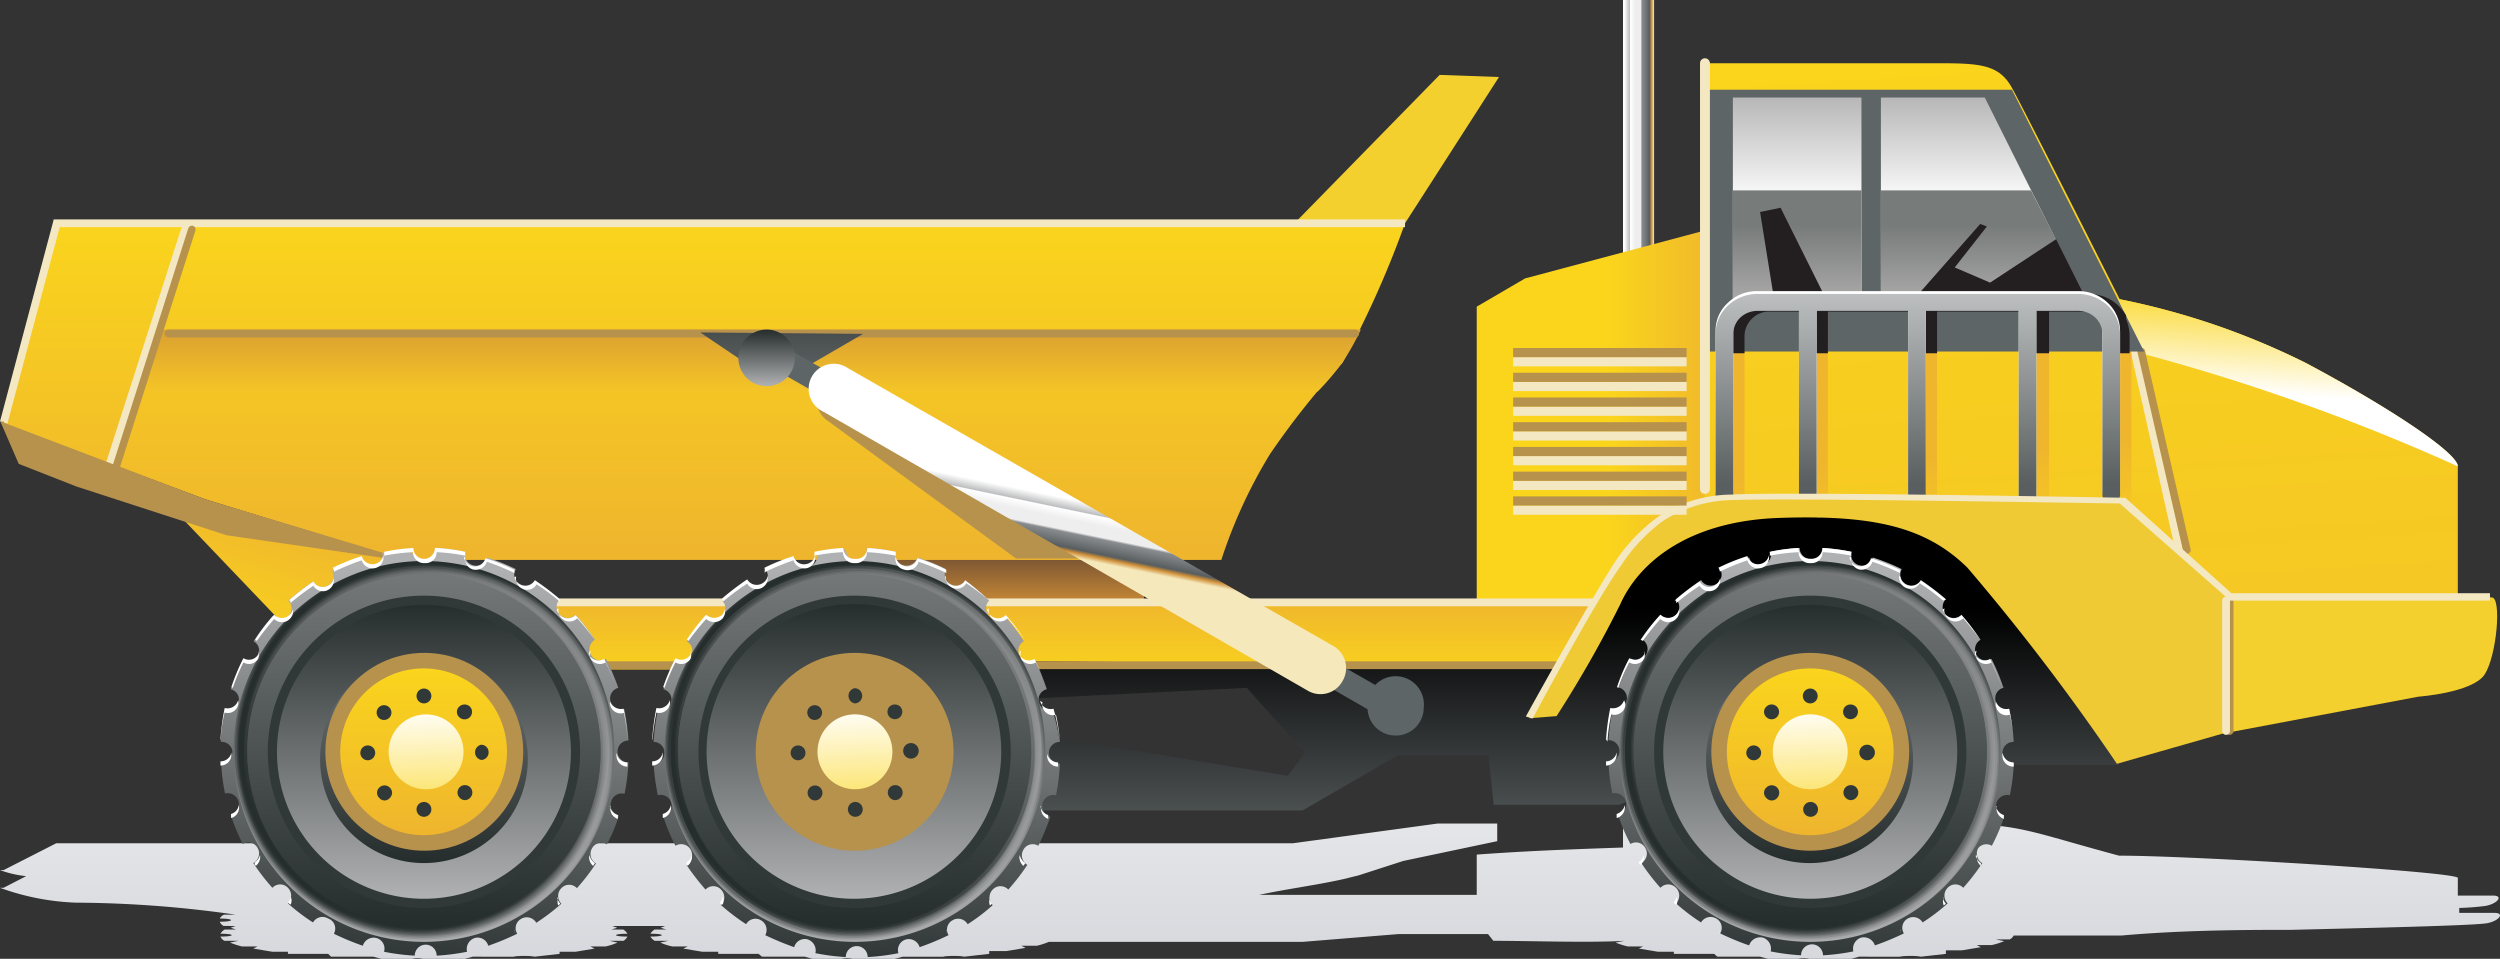 <svg id="Layer_2" data-name="Layer 2" xmlns="http://www.w3.org/2000/svg" xmlns:xlink="http://www.w3.org/1999/xlink" viewBox="0 0 70.764 27.14">
  <rect x="0" y="0" width="70.764" height="27.14" fill="#333333" stroke="none"/>
  <defs>
    <linearGradient id="linear-gradient" x1="0.5" y1="1.21" x2="0.5" y2="-1.652" gradientUnits="objectBoundingBox">
      <stop offset="0" stop-color="#d3d5da"/>
      <stop offset="1" stop-color="#fff"/>
    </linearGradient>
    <linearGradient id="linear-gradient-2" x1="0.501" y1="0.897" x2="0.501" y2="0.097" gradientUnits="objectBoundingBox">
      <stop offset="0" stop-color="#cf8e37"/>
      <stop offset="1" stop-color="#7c5632"/>
    </linearGradient>
    <linearGradient id="linear-gradient-3" x1="0.045" y1="0.5" x2="1" y2="0.5" gradientUnits="objectBoundingBox">
      <stop offset="0" stop-color="#fff"/>
      <stop offset="0.18" stop-color="#bdbebf"/>
      <stop offset="0.2" stop-color="#fff"/>
      <stop offset="0.36" stop-color="#efeeef"/>
      <stop offset="0.55" stop-color="#efeeef"/>
      <stop offset="0.59" stop-color="#898c8f"/>
      <stop offset="0.85" stop-color="#585e5f"/>
      <stop offset="0.91" stop-color="#cf8e37"/>
      <stop offset="1" stop-color="#f5e9bc"/>
    </linearGradient>
    <linearGradient id="linear-gradient-4" x1="0.526" y1="0.5" x2="0.976" y2="0.5" gradientUnits="objectBoundingBox">
      <stop offset="0" stop-color="#fad51c"/>
      <stop offset="1" stop-color="#efb62d"/>
    </linearGradient>
    <linearGradient id="linear-gradient-5" x1="0.5" y1="1.189" x2="0.5" y2="-0.037" xlink:href="#linear-gradient-4"/>
    <linearGradient id="linear-gradient-6" x1="0.499" y1="1.131" x2="0.499" y2="0.337" gradientUnits="objectBoundingBox">
      <stop offset="0" stop-color="#595f60"/>
      <stop offset="1"/>
    </linearGradient>
    <linearGradient id="linear-gradient-7" x1="0.205" y1="0.939" x2="0.627" y2="0.189" xlink:href="#linear-gradient-4"/>
    <linearGradient id="linear-gradient-8" x1="0.5" y1="-0.025" x2="0.5" y2="0.965" xlink:href="#linear-gradient-4"/>
    <linearGradient id="linear-gradient-9" x1="0.439" y1="-0.027" x2="0.624" y2="2.243" xlink:href="#linear-gradient-4"/>
    <linearGradient id="linear-gradient-10" x1="0.614" y1="1.277" x2="0.529" y2="0.741" xlink:href="#linear-gradient-4"/>
    <linearGradient id="linear-gradient-11" x1="0.559" y1="0.06" x2="0.485" y2="0.612" gradientUnits="objectBoundingBox">
      <stop offset="0" stop-color="#fad51c"/>
      <stop offset="1" stop-color="#fff"/>
    </linearGradient>
    <linearGradient id="linear-gradient-12" x1="0.5" y1="-0.09" x2="0.5" y2="0.505" gradientUnits="objectBoundingBox">
      <stop offset="0" stop-color="#aaa"/>
      <stop offset="1" stop-color="#fff"/>
    </linearGradient>
    <linearGradient id="linear-gradient-13" x1="0.5" y1="1.247" x2="0.5" y2="0.295" gradientUnits="objectBoundingBox">
      <stop offset="0" stop-color="#c2c0bf"/>
      <stop offset="1" stop-color="#777b7a"/>
    </linearGradient>
    <linearGradient id="linear-gradient-14" x1="0.5" y1="0.895" x2="0.5" y2="-0.597" gradientUnits="objectBoundingBox">
      <stop offset="0" stop-color="#595f60"/>
      <stop offset="1" stop-color="#fff"/>
    </linearGradient>
    <linearGradient id="linear-gradient-15" x1="0.499" y1="-0.491" x2="0.499" y2="0.954" gradientUnits="objectBoundingBox">
      <stop offset="0" stop-color="#cf8e37"/>
      <stop offset="1" stop-color="#f3c327"/>
    </linearGradient>
    <linearGradient id="linear-gradient-16" x1="0.478" y1="1.085" x2="0.514" y2="0.046" gradientUnits="objectBoundingBox">
      <stop offset="0" stop-color="#262d2d"/>
      <stop offset="1" stop-color="#b0b1b3"/>
    </linearGradient>
    <linearGradient id="linear-gradient-17" x1="0.5" y1="0.032" x2="0.5" y2="1.019" xlink:href="#linear-gradient-16"/>
    <linearGradient id="linear-gradient-18" x1="0.373" y1="0.067" x2="0.639" y2="0.976" gradientUnits="objectBoundingBox">
      <stop offset="0" stop-color="#262d2d"/>
      <stop offset="1" stop-color="#aaabac"/>
    </linearGradient>
    <linearGradient id="linear-gradient-19" x1="0.25" y1="0.112" x2="0.772" y2="0.923" gradientUnits="objectBoundingBox">
      <stop offset="0" stop-color="#262d2d"/>
      <stop offset="1" stop-color="#a3a4a5"/>
    </linearGradient>
    <linearGradient id="linear-gradient-20" x1="0.139" y1="0.19" x2="0.883" y2="0.835" gradientUnits="objectBoundingBox">
      <stop offset="0" stop-color="#262d2d"/>
      <stop offset="1" stop-color="#9d9e9f"/>
    </linearGradient>
    <linearGradient id="linear-gradient-21" x1="0.094" y1="0.316" x2="0.935" y2="0.699" gradientUnits="objectBoundingBox">
      <stop offset="0" stop-color="#262d2d"/>
      <stop offset="1" stop-color="#97999a"/>
    </linearGradient>
    <linearGradient id="linear-gradient-22" x1="0.032" y1="0.433" x2="0.999" y2="0.572" gradientUnits="objectBoundingBox">
      <stop offset="0" stop-color="#262d2d"/>
      <stop offset="1" stop-color="#929394"/>
    </linearGradient>
    <linearGradient id="linear-gradient-23" x1="0.03" y1="0.568" x2="0.997" y2="0.428" gradientUnits="objectBoundingBox">
      <stop offset="0" stop-color="#262d2d"/>
      <stop offset="1" stop-color="#8c8e8f"/>
    </linearGradient>
    <linearGradient id="linear-gradient-24" x1="0.089" y1="0.688" x2="0.931" y2="0.304" gradientUnits="objectBoundingBox">
      <stop offset="0" stop-color="#262d2d"/>
      <stop offset="1" stop-color="#87898a"/>
    </linearGradient>
    <linearGradient id="linear-gradient-25" x1="0.135" y1="0.816" x2="0.88" y2="0.171" gradientUnits="objectBoundingBox">
      <stop offset="0" stop-color="#262d2d"/>
      <stop offset="1" stop-color="#828485"/>
    </linearGradient>
    <linearGradient id="linear-gradient-26" x1="0.246" y1="0.898" x2="0.772" y2="0.079" gradientUnits="objectBoundingBox">
      <stop offset="0" stop-color="#262d2d"/>
      <stop offset="1" stop-color="#7d8080"/>
    </linearGradient>
    <linearGradient id="linear-gradient-27" x1="0.368" y1="0.949" x2="0.635" y2="0.038" gradientUnits="objectBoundingBox">
      <stop offset="0" stop-color="#262d2d"/>
      <stop offset="1" stop-color="#787b7c"/>
    </linearGradient>
    <linearGradient id="linear-gradient-28" x1="0.5" y1="0.99" x2="0.5" y2="0.008" gradientUnits="objectBoundingBox">
      <stop offset="0" stop-color="#262d2d"/>
      <stop offset="1" stop-color="#737778"/>
    </linearGradient>
    <linearGradient id="linear-gradient-29" x1="0.5" y1="-0.002" x2="0.5" y2="1" xlink:href="#linear-gradient-16"/>
    <linearGradient id="linear-gradient-30" x1="0.5" y1="0.99" x2="0.5" y2="0.003" xlink:href="#linear-gradient-28"/>
    <linearGradient id="linear-gradient-31" x1="0.5" y1="-0.025" x2="0.5" y2="0.968" xlink:href="#linear-gradient-4"/>
    <linearGradient id="linear-gradient-32" x1="0.547" y1="1.778" x2="0.481" y2="-0.113" xlink:href="#linear-gradient-11"/>
    <linearGradient id="linear-gradient-33" x1="0.475" y1="1.08" x2="0.51" y2="0.046" xlink:href="#linear-gradient-16"/>
    <linearGradient id="linear-gradient-34" x1="0.499" y1="0.032" x2="0.499" y2="1.019" xlink:href="#linear-gradient-16"/>
    <linearGradient id="linear-gradient-35" x1="0.373" y1="0.067" x2="0.64" y2="0.976" xlink:href="#linear-gradient-18"/>
    <linearGradient id="linear-gradient-37" x1="0.142" y1="0.191" x2="0.887" y2="0.835" xlink:href="#linear-gradient-20"/>
    <linearGradient id="linear-gradient-38" x1="0.091" y1="0.316" x2="0.93" y2="0.699" xlink:href="#linear-gradient-21"/>
    <linearGradient id="linear-gradient-40" x1="0.033" y1="0.568" x2="1" y2="0.428" xlink:href="#linear-gradient-23"/>
    <linearGradient id="linear-gradient-41" x1="0.09" y1="0.688" x2="0.931" y2="0.304" xlink:href="#linear-gradient-24"/>
    <linearGradient id="linear-gradient-43" x1="0.239" y1="0.899" x2="0.76" y2="0.088" xlink:href="#linear-gradient-26"/>
    <linearGradient id="linear-gradient-44" x1="0.368" y1="0.949" x2="0.636" y2="0.038" xlink:href="#linear-gradient-27"/>
    <linearGradient id="linear-gradient-46" x1="0.504" y1="-0.002" x2="0.504" y2="1" xlink:href="#linear-gradient-16"/>
    <linearGradient id="linear-gradient-49" x1="0.542" y1="1.778" x2="0.476" y2="-0.113" xlink:href="#linear-gradient-11"/>
    <linearGradient id="linear-gradient-50" x1="0.478" y1="1.084" x2="0.515" y2="0.046" xlink:href="#linear-gradient-16"/>
    <linearGradient id="linear-gradient-51" x1="0.501" y1="0.032" x2="0.501" y2="1.019" xlink:href="#linear-gradient-16"/>
    <linearGradient id="linear-gradient-52" x1="0.374" y1="0.067" x2="0.64" y2="0.976" xlink:href="#linear-gradient-18"/>
    <linearGradient id="linear-gradient-54" x1="0.143" y1="0.191" x2="0.887" y2="0.835" xlink:href="#linear-gradient-20"/>
    <linearGradient id="linear-gradient-55" x1="0.095" y1="0.316" x2="0.936" y2="0.699" xlink:href="#linear-gradient-21"/>
    <linearGradient id="linear-gradient-56" x1="0.033" y1="0.433" x2="1" y2="0.572" xlink:href="#linear-gradient-22"/>
    <linearGradient id="linear-gradient-57" x1="0.03" y1="0.568" x2="0.998" y2="0.428" xlink:href="#linear-gradient-23"/>
    <linearGradient id="linear-gradient-58" x1="0.09" y1="0.688" x2="0.932" y2="0.304" xlink:href="#linear-gradient-24"/>
    <linearGradient id="linear-gradient-59" x1="0.137" y1="0.816" x2="0.882" y2="0.171" xlink:href="#linear-gradient-25"/>
    <linearGradient id="linear-gradient-60" x1="0.242" y1="0.898" x2="0.768" y2="0.079" xlink:href="#linear-gradient-26"/>
    <linearGradient id="linear-gradient-61" x1="0.369" y1="0.949" x2="0.636" y2="0.038" xlink:href="#linear-gradient-27"/>
    <linearGradient id="linear-gradient-62" x1="0.501" y1="0.99" x2="0.501" y2="0.008" xlink:href="#linear-gradient-28"/>
    <linearGradient id="linear-gradient-63" x1="0.501" y1="-0.002" x2="0.501" y2="1" xlink:href="#linear-gradient-16"/>
    <linearGradient id="linear-gradient-65" x1="0.504" y1="-0.025" x2="0.504" y2="0.968" xlink:href="#linear-gradient-4"/>
    <linearGradient id="linear-gradient-66" x1="0.519" y1="1.777" x2="0.453" y2="-0.114" xlink:href="#linear-gradient-11"/>
    <linearGradient id="linear-gradient-67" x1="0.501" y1="1.126" x2="0.501" y2="-4.885" xlink:href="#linear-gradient-6"/>
    <linearGradient id="linear-gradient-68" x1="0.527" y1="0.423" x2="0.474" y2="0.58" xlink:href="#linear-gradient-3"/>
    <linearGradient id="linear-gradient-69" x1="0.5" y1="0.006" x2="0.5" y2="1" xlink:href="#linear-gradient-16"/>
  </defs>
  <g id="Layer_1" data-name="Layer 1">
    <path id="Path_1" data-name="Path 1" d="M35.64,25.33H41.8V24.19c1.34-.1,2.64-.15,4.14-.2V23h.88v1l1.43-.05v-.64c9.75,0,7.53-.22,11.73.91,2.09,0,9.59.46,9.59.63v.5h1c.29,0,.14.22-.2.29a6.941,6.941,0,0,1-.76.06v.14h1c.29,0,.14.22-.2.29s-3.51.14-5.56.19c-1.13,0-3,0-4.79.16H57a.29.29,0,0,1-.11.11h-.4l.24.05a2.08,2.08,0,0,1-.35.11h-.43l.12.06-.54.09h-.45V27l-.71.08c-.22-.05-.74,0-.54,0H52.62l-.22.06H51.21a.67.67,0,0,0-.31,0h-.86l-.22-.06H48.61L48.52,27H47.38v-.06h-.45l-.54-.09.12-.06h-.43a2.08,2.08,0,0,1-.35-.11l.25-.05c-1,.06-2.67,0-3.71,0l-.15-.19H39.58l-2.71.22H29.69a2.27,2.27,0,0,1-.34.11h-.44l.12.06-.54.09H28V27l-.71.08c-.22-.05-.74,0-.54,0h-1.2l-.22.06h-1.2a.67.67,0,0,0-.31,0H23l-.22-.06H21.57l-.1-.08H20.33v-.06h-.45l-.54-.09.13-.06h-.44a1.7,1.7,0,0,1-.34-.11l.23-.05h-.39a.34.34,0,0,1-.12-.12c.43,0,.43-.08,0-.08a.34.34,0,0,1,.12-.12h.33l-.16-.05h0l.13-.05h-1.5l.14.05h0l-.16.05h.33a.34.34,0,0,1,.12.12c-.43,0-.43.08,0,.08a.3.3,0,0,1-.11.12h-.4l.23.05a1.7,1.7,0,0,1-.34.11h-.43l.12.06-.54.09h-.45V27l-.71.08c-.22-.05-.74,0-.54,0H13.38l-.22.06H11.97a.67.67,0,0,0-.31,0h-.87l-.22-.06H9.37L9.29,27H8.15v-.06H7.71l-.54-.09.12-.06H6.85a2.27,2.27,0,0,1-.34-.11l.24-.05h-.4a.24.24,0,0,1-.11-.12c.42,0,.43-.08,0-.08a.34.34,0,0,1,.12-.12h.32l-.15-.05h0l.14-.05H6.33a.24.24,0,0,1-.11-.12c.42,0,.43-.09,0-.09a.26.26,0,0,1,.12-.11h.33a32.7,32.7,0,0,0-4.53-.34A7,7,0,0,1,0,25.13H.1l.64-.33A3.13,3.13,0,0,1,0,24.63H.1l1.49-.76h35l4.11-.56h1.68v.5l-2.66.56h0l-1.27.41-.45.11C37.23,25.06,36.38,25.17,35.64,25.33Z" fill-rule="evenodd" fill="url(#linear-gradient)"/>
    <rect id="Rectangle_1" data-name="Rectangle 1" width="8.66" height="1.75" transform="translate(23.83 15.64)" fill="url(#linear-gradient-2)" stroke-linecap="round" stroke-linejoin="round" stroke-width="0.22" stroke="#231f20"/>
    <path id="Path_2" data-name="Path 2" d="M46.82,8.22a.44.44,0,1,1-.88,0V0h.88V8.22Z" fill="url(#linear-gradient-3)"/>
    <path id="Path_3" data-name="Path 3" d="M41.8,17.36V8.68l1.37-.8,5.21-1.39.49,9.06-2.69,1.81Z" fill-rule="evenodd" fill="url(#linear-gradient-4)"/>
    <rect id="Rectangle_2" data-name="Rectangle 2" width="34.8" height="1.9" transform="translate(10.18 17.05)" fill="url(#linear-gradient-5)"/>
    <path id="Path_4" data-name="Path 4" d="M60.23,21.28l-.25.37H48.59l-2.76,1.13H42.28l-.15-1.41H39.58l-2.71,1.57h-9l-.42-2.46,9,1.48.49-.65-1.65-1.84-7.42.37-.21-1.13,16.94.12a14.131,14.131,0,0,1,1.07-2.36,13.72,13.72,0,0,1,2.66-1.81A25.48,25.48,0,0,1,54,14.47c2.33.31,6.37,6,6.37,6Z" fill-rule="evenodd" fill="url(#linear-gradient-6)"/>
    <path id="Path_5" data-name="Path 5" d="M4.85,14.35l4.04,4.23,4.05-.73-2.27-2.21Z" fill-rule="evenodd" fill="url(#linear-gradient-7)"/>
    <path id="Path_6" data-name="Path 6" d="M.1,12,1.6,6.32H39.77A27.73,27.73,0,0,1,38,10.27a22.741,22.741,0,0,0-2.05,2.58,14.11,14.11,0,0,0-1.38,3H11.41L5.83,14.14Z" fill-rule="evenodd" fill="url(#linear-gradient-8)"/>
    <path id="Path_7" data-name="Path 7" d="M69.57,17.2v-4c0-.37-1.87-1.63-4.29-2.92A21,21,0,0,0,60,8.47s-2.7-5.36-3.06-6-.89-.68-2.08-.68H48.25V14.44s7.58-.08,9.29.32a9,9,0,0,1,3.24,1.68l5,1.9Z" fill-rule="evenodd" fill="url(#linear-gradient-9)"/>
    <path id="Path_8" data-name="Path 8" d="M39.77,6.32l2.66-4.14-1.68-.06-4.11,4.2Z" fill="#f4d02e" fill-rule="evenodd"/>
    <path id="Path_9" data-name="Path 9" d="M60.32,10a.11.11,0,0,1,.09-.13.1.1,0,0,1,.12.08l1.26,5.6a.108.108,0,1,1-.21.05Z" fill="#f4e8c3"/>
    <path id="Path_10" data-name="Path 10" d="M49.38,14.29a.25.25,0,0,1-.5,0V9.51a1.2,1.2,0,0,1,1.19-1.19h9.07a1.19,1.19,0,0,1,.84.35,1.17,1.17,0,0,1,.35.84v4.78a.25.25,0,1,1-.5,0V9.51a.68.68,0,0,0-.2-.48.69.69,0,0,0-.49-.21H58v5.57a.25.25,0,0,1-.5,0V8.82H54.83v5.57a.25.25,0,0,1-.5,0V8.82H51.74v5.57a.25.25,0,0,1-.5,0V8.82H50.07a.69.69,0,0,0-.49.21.68.68,0,0,0-.2.48Z" fill="url(#linear-gradient-10)"/>
    <path id="Path_11" data-name="Path 11" d="M45.75,16.94a.11.11,0,1,1,0,.22H12a.11.11,0,0,1,0-.22Z" fill="#f4e8c3"/>
    <path id="Path_12" data-name="Path 12" d="M44.06,18.72a.11.11,0,1,1,0,.22H12a.11.11,0,0,1,0-.22Z" fill="#b7924c"/>
    <path id="Path_13" data-name="Path 13" d="M59.35,9.68A58.28,58.28,0,0,1,69.57,13.2h0c0-.37-1.87-1.63-4.29-2.92A21,21,0,0,0,60,8.47l-1.73-.6C58.09,8.79,59.37,9.64,59.35,9.68Z" fill-rule="evenodd" fill="url(#linear-gradient-11)"/>
    <path id="Path_14" data-name="Path 14" d="M60.51,10a.11.11,0,1,1,.21-.05L62,15.52a.11.11,0,1,1-.21.05Z" fill="#b7924c"/>
    <path id="Path_15" data-name="Path 15" d="M48.25,2.54h8.7l3.74,7.41H48.25Z" fill="#5d6567" fill-rule="evenodd"/>
    <path id="Path_16" data-name="Path 16" d="M60.18,8.93v.1a1.29,1.29,0,0,1,.1.48V10h-.5V9.51a.68.68,0,0,0-.2-.48.69.69,0,0,0-.49-.21H58V10h-.5V8.82H54.83V10h-.5V8.82H51.74V10h-.5V8.82H50.07a.69.69,0,0,0-.49.21.68.68,0,0,0-.2.48V10h-.5V9.51a1.2,1.2,0,0,1,1.19-1.19h9.07a1.19,1.19,0,0,1,.84.35,1.28,1.28,0,0,1,.2.26Z" fill="#231f20" fill-rule="evenodd"/>
    <path id="Path_17" data-name="Path 17" d="M56.15,2.76H53.24v6h5.94l-3-6Zm-7.1,0h3.64v6H49.05Z" fill-rule="evenodd" fill="url(#linear-gradient-12)"/>
    <path id="Path_18" data-name="Path 18" d="M53.24,5.39V8.71h5.94L57.49,5.39Zm-4.19,0h3.64V8.71H49.05Z" fill-rule="evenodd" fill="url(#linear-gradient-13)"/>
    <path id="Path_19" data-name="Path 19" d="M48.12,1.79a.14.14,0,1,1,.28,0V13.84a.14.14,0,1,1-.28,0Z" fill="#f4e8c3"/>
    <path id="Path_20" data-name="Path 20" d="M58.2,6.77,56.33,8l-1-.43.91-1.16-.19-.07-1.76,2H53.2v.38h5.6l.29-.18ZM52.69,8.35H51.63L50.4,5.88,49.82,6l.43,2.68h2.44Z" fill="#231f20" fill-rule="evenodd"/>
    <path id="Path_21" data-name="Path 21" d="M49.06,13.89a.25.25,0,0,1-.5,0V9.36a1.06,1.06,0,0,1,.35-.79,1.18,1.18,0,0,1,.84-.33h9.07a1.2,1.2,0,0,1,.84.33,1.1,1.1,0,0,1,.35.79v4.53a.25.25,0,0,1-.5,0V9.36a.65.65,0,0,0-.2-.46.71.71,0,0,0-.49-.19H57.64V14a.25.25,0,0,1-.5,0V8.71H54.51V14a.25.25,0,0,1-.5,0V8.71H51.42V14a.25.25,0,0,1-.5,0V8.71H49.75a.71.71,0,0,0-.49.19.65.65,0,0,0-.2.46Z" fill="#fff"/>
    <path id="Path_22" data-name="Path 22" d="M49.06,14a.25.25,0,0,1-.5,0V9.45a1.1,1.1,0,0,1,.35-.8,1.22,1.22,0,0,1,.84-.33h9.07a1.24,1.24,0,0,1,.84.33,1.14,1.14,0,0,1,.35.8V14a.25.25,0,0,1-.5,0V9.45a.65.65,0,0,0-.2-.46.71.71,0,0,0-.49-.19H57.64v5.28a.25.25,0,0,1-.5,0V8.8H54.51v5.28a.25.25,0,1,1-.5,0V8.8H51.42v5.28a.25.25,0,1,1-.5,0V8.8H49.75a.71.71,0,0,0-.49.19.65.65,0,0,0-.2.46Z" fill="url(#linear-gradient-14)"/>
    <path id="Path_23" data-name="Path 23" d="M43.29,20.33S45.07,17,45.8,16A3.9,3.9,0,0,1,49,14.08c1.53-.1,11.14.09,11.14.09l3,2.7V20.7l-3.22.92a62.631,62.631,0,0,0-4.23-5.55c-1.19-1.17-2.69-1.5-5.33-1.41s-4,1.32-4.5,2.45a33.071,33.071,0,0,1-1.8,3.16Z" fill="#efca35" fill-rule="evenodd"/>
    <path id="Path_24" data-name="Path 24" d="M63.14,16.91h7.39c.29,0,.14,1.66-.2,2.18s-1.88.63-1.88.63l-5.3,1V16.91Z" fill="#f4d02e" fill-rule="evenodd"/>
    <path id="Path_25" data-name="Path 25" d="M3.94,11.08a4.17,4.17,0,0,1,.51-1.75H38.52a7,7,0,0,1-.53.94,7.121,7.121,0,0,1-.69.81Z" fill="url(#linear-gradient-15)"/>
    <path id="Path_26" data-name="Path 26" d="M63,17a.11.11,0,0,1,.22,0v3.69a.11.11,0,1,1-.22,0Z" fill="#b7924c"/>
    <path id="Path_27" data-name="Path 27" d="M62.9,17a.11.11,0,0,1,.22,0v3.69a.11.11,0,0,1-.22,0Z" fill="#f4e8c3"/>
    <path id="Path_28" data-name="Path 28" d="M43.19,20.28S45,17,45.71,15.91A5,5,0,0,1,47,14.58,3.87,3.87,0,0,1,49,14c1.53-.09,11.13.09,11.16.09h0l3,2.7h7.32V17H63v-.11l-3-2.64c-.66,0-9.62-.17-11.1-.09a3.7,3.7,0,0,0-1.82.58A4.77,4.77,0,0,0,45.89,16c-.73,1-2.5,4.33-2.51,4.34Z" fill="#f4e8c3"/>
    <rect id="Rectangle_3" data-name="Rectangle 3" width="4.91" height="0.26" transform="translate(42.83 10.11)" fill="#f4e8c3"/>
    <rect id="Rectangle_4" data-name="Rectangle 4" width="4.91" height="0.26" transform="translate(42.83 9.85)" fill="#b7924c"/>
    <rect id="Rectangle_5" data-name="Rectangle 5" width="4.91" height="0.26" transform="translate(42.83 10.81)" fill="#f4e8c3"/>
    <rect id="Rectangle_6" data-name="Rectangle 6" width="4.91" height="0.26" transform="translate(42.83 10.55)" fill="#b7924c"/>
    <rect id="Rectangle_7" data-name="Rectangle 7" width="4.91" height="0.26" transform="translate(42.83 11.51)" fill="#f4e8c3"/>
    <rect id="Rectangle_8" data-name="Rectangle 8" width="4.91" height="0.26" transform="translate(42.83 11.25)" fill="#b7924c"/>
    <rect id="Rectangle_9" data-name="Rectangle 9" width="4.91" height="0.26" transform="translate(42.83 12.21)" fill="#f4e8c3"/>
    <rect id="Rectangle_10" data-name="Rectangle 10" width="4.91" height="0.26" transform="translate(42.83 11.95)" fill="#b7924c"/>
    <rect id="Rectangle_11" data-name="Rectangle 11" width="4.91" height="0.26" transform="translate(42.83 12.91)" fill="#f4e8c3"/>
    <rect id="Rectangle_12" data-name="Rectangle 12" width="4.91" height="0.26" transform="translate(42.83 12.65)" fill="#b7924c"/>
    <rect id="Rectangle_13" data-name="Rectangle 13" width="4.91" height="0.26" transform="translate(42.83 13.61)" fill="#f4e8c3"/>
    <rect id="Rectangle_14" data-name="Rectangle 14" width="4.91" height="0.26" transform="translate(42.83 13.35)" fill="#b7924c"/>
    <rect id="Rectangle_15" data-name="Rectangle 15" width="4.91" height="0.26" transform="translate(42.83 14.31)" fill="#f4e8c3"/>
    <rect id="Rectangle_16" data-name="Rectangle 16" width="4.91" height="0.26" transform="translate(42.83 14.05)" fill="#b7924c"/>
    <path id="Path_29" data-name="Path 29" d="M51.58,15.51a5.71,5.71,0,0,1,.83.11h0a.3.3,0,0,0,.22.38h0a.31.31,0,0,0,.38-.22h0a5.85,5.85,0,0,1,.82.33h0a.31.31,0,0,0,.11.42h0a.31.31,0,0,0,.43-.11h0a7.79,7.79,0,0,1,.71.54h0a.31.31,0,0,0,0,.44h0a.31.31,0,0,0,.44,0h0a6.32,6.32,0,0,1,.54.71h0a.31.31,0,0,0-.11.43h0a.3.3,0,0,0,.42.11h0a5.9,5.9,0,0,1,.34.82h0a.3.3,0,0,0-.22.38h0a.31.31,0,0,0,.38.22h0A6.569,6.569,0,0,1,57,21h0a.31.31,0,0,0-.32.31h0a.31.31,0,0,0,.32.31h0a5.28,5.28,0,0,1-.11.89h0a.32.32,0,0,0-.38.22h0a.32.32,0,0,0,.22.39h0a5.46,5.46,0,0,1-.35.82h0A.3.3,0,0,0,56,24h0a.31.31,0,0,0,.11.43h0a5.94,5.94,0,0,1-.54.7h0a.3.3,0,0,0-.44,0h0a.31.31,0,0,0,0,.44h0a5.31,5.31,0,0,1-.71.54h0A.31.31,0,0,0,54,26h0a.3.3,0,0,0-.11.42h0a7.429,7.429,0,0,1-.82.34h0a.33.33,0,0,0-.39-.22h0a.33.33,0,0,0-.22.39h0a5.94,5.94,0,0,1-.86.11.31.31,0,0,0-.31-.31h0a.31.31,0,0,0-.31.31,6.13,6.13,0,0,1-.86-.11h0a.33.33,0,0,0-.22-.39h0a.33.33,0,0,0-.39.22h0a7.43,7.43,0,0,1-.82-.34h0a.3.3,0,0,0-.11-.42h0a.31.31,0,0,0-.43.11h0a5.309,5.309,0,0,1-.71-.54h0a.31.31,0,0,0,0-.44h0a.3.3,0,0,0-.44,0h0a5.94,5.94,0,0,1-.54-.7h0a.31.31,0,0,0,.11-.43h0a.3.3,0,0,0-.42-.11h0a5.461,5.461,0,0,1-.35-.82h0a.32.32,0,0,0,.22-.39h0a.32.32,0,0,0-.38-.22h0a5.28,5.28,0,0,1-.11-.89h0a.31.31,0,0,0,.31-.31h0a.31.31,0,0,0-.31-.31h0a6.57,6.57,0,0,1,.12-.89h0a.33.33,0,0,0,.39-.22h0a.31.31,0,0,0-.22-.38h0a4.93,4.93,0,0,1,.35-.82h0a.3.3,0,0,0,.42-.11h0a.31.31,0,0,0-.11-.43h0a5.39,5.39,0,0,1,.52-.7h0a.31.31,0,0,0,.44,0h0a.31.31,0,0,0,0-.44h0a7.79,7.79,0,0,1,.71-.54h0a.31.31,0,0,0,.43.11h0a.31.31,0,0,0,.11-.42h0a5.85,5.85,0,0,1,.82-.33h0a.31.31,0,0,0,.38.22h0a.31.31,0,0,0,.23-.38h0a5.4,5.4,0,0,1,.82-.11.31.31,0,0,0,.31.31h.06a.31.31,0,0,0,.27-.31Z" fill-rule="evenodd" fill="url(#linear-gradient-16)"/>
    <path id="Path_30" data-name="Path 30" d="M51.24,26.66a5.39,5.39,0,1,0-5.39-5.38,5.39,5.39,0,0,0,5.39,5.38Z" fill-rule="evenodd" fill="url(#linear-gradient-17)"/>
    <path id="Path_31" data-name="Path 31" d="M51.24,26.63a5.35,5.35,0,1,0-5.35-5.35,5.35,5.35,0,0,0,5.35,5.35Z" fill-rule="evenodd" fill="url(#linear-gradient-18)"/>
    <path id="Path_32" data-name="Path 32" d="M51.24,26.59a5.31,5.31,0,1,0-5.31-5.31,5.31,5.31,0,0,0,5.31,5.31Z" fill-rule="evenodd" fill="url(#linear-gradient-19)"/>
    <path id="Path_33" data-name="Path 33" d="M51.24,26.55A5.27,5.27,0,1,0,46,21.28a5.27,5.27,0,0,0,5.24,5.27Z" fill-rule="evenodd" fill="url(#linear-gradient-20)"/>
    <path id="Path_34" data-name="Path 34" d="M51.24,26.51A5.24,5.24,0,1,0,46,21.28,5.24,5.24,0,0,0,51.24,26.51Z" fill-rule="evenodd" fill="url(#linear-gradient-21)"/>
    <path id="Path_35" data-name="Path 35" d="M51.24,26.48a5.2,5.2,0,1,0-5.2-5.2A5.2,5.2,0,0,0,51.24,26.48Z" fill-rule="evenodd" fill="url(#linear-gradient-22)"/>
    <path id="Path_36" data-name="Path 36" d="M51.24,26.44a5.16,5.16,0,1,0-5.16-5.16,5.16,5.16,0,0,0,5.16,5.16Z" fill-rule="evenodd" fill="url(#linear-gradient-23)"/>
    <path id="Path_37" data-name="Path 37" d="M51.24,26.4a5.12,5.12,0,1,0-5.12-5.12A5.12,5.12,0,0,0,51.24,26.4Z" fill-rule="evenodd" fill="url(#linear-gradient-24)"/>
    <path id="Path_38" data-name="Path 38" d="M51.24,26.36a5.08,5.08,0,1,0-5.08-5.08,5.08,5.08,0,0,0,5.08,5.08Z" fill-rule="evenodd" fill="url(#linear-gradient-25)"/>
    <path id="Path_39" data-name="Path 39" d="M51.24,26.33a5,5,0,1,0-5.05-5,5.06,5.06,0,0,0,5.05,5Z" fill-rule="evenodd" fill="url(#linear-gradient-26)"/>
    <path id="Path_40" data-name="Path 40" d="M51.24,26.29a5,5,0,1,0-5-5A5,5,0,0,0,51.24,26.29Z" fill-rule="evenodd" fill="url(#linear-gradient-27)"/>
    <path id="Path_41" data-name="Path 41" d="M51.24,26.25a5,5,0,1,0-5-5A5,5,0,0,0,51.24,26.25Z" fill-rule="evenodd" fill="url(#linear-gradient-28)"/>
    <path id="Path_42" data-name="Path 42" d="M51.24,25.7a4.42,4.42,0,1,0-4.42-4.42,4.42,4.42,0,0,0,4.42,4.42Z" fill="#313838" fill-rule="evenodd"/>
    <path id="Path_43" data-name="Path 43" d="M51.24,25.44a4.16,4.16,0,1,0-4.16-4.16,4.16,4.16,0,0,0,4.16,4.16Z" fill-rule="evenodd" fill="url(#linear-gradient-29)"/>
    <path id="Path_44" data-name="Path 44" d="M51.23,24.43a2.93,2.93,0,1,0-2.078-.855,2.94,2.94,0,0,0,2.078.855Z" fill-rule="evenodd" fill="url(#linear-gradient-30)"/>
    <circle id="Ellipse_1" data-name="Ellipse 1" cx="2.8" cy="2.8" r="2.8" transform="translate(48.44 18.48)" fill="#b7924c"/>
    <path id="Path_45" data-name="Path 45" d="M51.24,23.64a2.36,2.36,0,1,0-2.36-2.36,2.36,2.36,0,0,0,2.36,2.36Z" fill-rule="evenodd" fill="url(#linear-gradient-31)"/>
    <path id="Path_46" data-name="Path 46" d="M51.24,19.91a.21.21,0,1,0-.21-.21A.21.21,0,0,0,51.24,19.91Z" fill="#313838" fill-rule="evenodd"/>
    <path id="Path_47" data-name="Path 47" d="M52.53,20a.21.21,0,1,1-.3,0,.22.22,0,0,1,.3,0Z" fill="#313838" fill-rule="evenodd"/>
    <path id="Path_48" data-name="Path 48" d="M53.07,21.3a.22.22,0,1,1-.22-.22A.22.22,0,0,1,53.07,21.3Z" fill="#313838" fill-rule="evenodd"/>
    <path id="Path_49" data-name="Path 49" d="M52.54,22.58a.2.2,0,0,1-.3,0,.21.21,0,1,1,.3,0Z" fill="#313838" fill-rule="evenodd"/>
    <path id="Path_50" data-name="Path 50" d="M51.25,23.12a.21.21,0,1,1,.21-.21.21.21,0,0,1-.21.21Z" fill="#313838" fill-rule="evenodd"/>
    <path id="Path_51" data-name="Path 51" d="M50,22.59a.2.2,0,0,1,0-.3.212.212,0,1,1,.3.3.2.2,0,0,1-.3,0Z" fill="#313838" fill-rule="evenodd"/>
    <path id="Path_52" data-name="Path 52" d="M49.43,21.31a.21.21,0,1,1,.21.21A.21.21,0,0,1,49.43,21.31Z" fill="#313838" fill-rule="evenodd"/>
    <path id="Path_53" data-name="Path 53" d="M50,20a.21.21,0,1,1,0,.3.2.2,0,0,1,0-.3Z" fill="#313838" fill-rule="evenodd"/>
    <path id="Path_54" data-name="Path 54" d="M51.24,22.34a1.06,1.06,0,1,0-1.06-1.06,1.06,1.06,0,0,0,1.06,1.06Z" fill-rule="evenodd" fill="url(#linear-gradient-32)"/>
    <path id="Path_55" data-name="Path 55" d="M51.58,15.51a5.71,5.71,0,0,1,.83.11h0a.14.14,0,0,0,0,.11,5.57,5.57,0,0,0-.82-.1.31.31,0,0,1-.31.31h-.06a.31.31,0,0,1-.31-.31,5.57,5.57,0,0,0-.82.1.2.2,0,0,0,0-.11h0a5.4,5.4,0,0,1,.82-.11.31.31,0,0,0,.31.31h.06a.31.31,0,0,0,.31-.31Zm.82.25a.31.31,0,0,0,.23.36h0A.32.32,0,0,0,53,15.9h0a6.71,6.71,0,0,1,.78.32.36.36,0,0,1,0-.09h0a5.85,5.85,0,0,0-.82-.33h0a.31.31,0,0,1-.38.22h0a.31.31,0,0,1-.23-.24Zm1.39.57a.3.3,0,0,0,.15.21h0a.31.31,0,0,0,.43-.11h0a7.791,7.791,0,0,1,.71.54h0L55,17a6.259,6.259,0,0,0-.66-.49h0a.31.31,0,0,1-.43.11h0a.33.33,0,0,1-.15-.33Zm1.2.92a.29.29,0,0,0,.09.16h0a.31.31,0,0,0,.44,0h0a6.319,6.319,0,0,1,.54.71h0c-.15-.21-.32-.42-.49-.62h0a.31.31,0,0,1-.44,0h0a.3.3,0,0,1-.09-.28Zm.92,1.19a.3.3,0,0,0,0,.1h0a.3.3,0,0,0,.42.11h0a5.9,5.9,0,0,1,.34.82h0a6.439,6.439,0,0,0-.3-.72h0a.3.3,0,0,1-.42-.11h0a.35.35,0,0,1,0-.22Zm.58,1.4h0a.31.31,0,0,0,.38.22h0A6.57,6.57,0,0,1,57,21h0a4.92,4.92,0,0,0-.11-.77h0A.3.3,0,0,1,56.5,20h0a.2.2,0,0,1,0-.13Zm.2,1.49a.31.31,0,0,0,.31.25h0v.12h0a.31.31,0,0,1-.32-.31h0a.13.13,0,0,1,0-.06Zm-.19,1.49a.31.31,0,0,0,.22.25h0v.11a.31.31,0,0,1-.2-.36Zm-.58,1.4a.35.35,0,0,0,.15.21h0v.08a.32.32,0,0,1-.11-.3ZM55,25.41a.3.3,0,0,0,.08.17h0l-.06.05a.28.28,0,0,1,0-.22Zm-1.2.92a.3.3,0,0,0,0,.1h0a.29.29,0,0,1,0-.13Zm-1.39.58Zm-2.35,0Zm-1.4-.48h0a.36.36,0,0,0,0-.09.24.24,0,0,1,0,.12Zm-1.23-.83-.06-.05h0a.4.4,0,0,0,.09-.17.34.34,0,0,1,0,.22Zm-1-1.11-.05-.08h0a.35.35,0,0,0,.15-.21.32.32,0,0,1-.11.3Zm-.67-1.34v-.11h0a.34.34,0,0,0,.23-.25.32.32,0,0,1-.21.36Zm-.3-1.48v-.12h0a.31.31,0,0,0,.3-.25.13.13,0,0,1,0,.06h0a.31.31,0,0,1-.31.31Zm0-.74h0a6.57,6.57,0,0,1,.12-.89h0a.33.33,0,0,0,.39-.22h0A.29.29,0,0,1,46,20h0a.31.31,0,0,1-.39.22h0a4.921,4.921,0,0,0-.11.77Zm.31-1.48h0a4.93,4.93,0,0,1,.35-.82h0a.3.3,0,0,0,.42-.11h0a.3.3,0,0,0,0-.1.35.35,0,0,1,0,.22h0a.3.3,0,0,1-.42.11h0a4.6,4.6,0,0,0-.31.72Zm.67-1.34h0A5.39,5.39,0,0,1,47,17.4h0a.31.31,0,0,0,.44,0h0a.29.29,0,0,0,.09-.16.3.3,0,0,1-.09.28h0a.31.31,0,0,1-.44,0h0a7.14,7.14,0,0,0-.5.62Zm1-1.11H47.4a7.79,7.79,0,0,1,.71-.54h0a.31.31,0,0,0,.43.11h0a.3.3,0,0,0,.15-.21.33.33,0,0,1-.15.33h0a.31.31,0,0,1-.43-.11h0a6.26,6.26,0,0,0-.66.49Zm1.24-.82a6.709,6.709,0,0,1,.78-.32h0a.32.32,0,0,0,.38.22h0a.31.31,0,0,0,.23-.36.31.31,0,0,1-.23.24h0a.31.31,0,0,1-.38-.22h0a5.85,5.85,0,0,0-.82.33h0a.36.36,0,0,1,.05.14Z" fill="#fff" fill-rule="evenodd"/>
    <path id="Path_56" data-name="Path 56" d="M24.53,15.51a5.71,5.71,0,0,1,.83.11h0a.3.3,0,0,0,.22.38h0a.31.31,0,0,0,.38-.22h0a5.4,5.4,0,0,1,.82.33h0a.31.31,0,0,0,.12.42h0a.3.3,0,0,0,.42-.11h0A7.629,7.629,0,0,1,28,17h0a.31.31,0,0,0,0,.44h0a.31.31,0,0,0,.44,0h0a5.31,5.31,0,0,1,.54.71h0a.31.31,0,0,0-.11.43h0a.3.3,0,0,0,.42.11h0a5.9,5.9,0,0,1,.34.82h0a.3.3,0,0,0-.22.38h0a.31.31,0,0,0,.38.22h0A5.29,5.29,0,0,1,30,21h0a.31.31,0,0,0-.31.31h0a.31.31,0,0,0,.31.31h0a5.28,5.28,0,0,1-.11.89h0a.32.32,0,0,0-.38.22h0a.33.33,0,0,0,.22.39h0a6.71,6.71,0,0,1-.34.82h0a.3.3,0,0,0-.42.11h0a.31.31,0,0,0,.11.43h0a5.94,5.94,0,0,1-.54.7h0a.3.3,0,0,0-.44,0h0a.31.31,0,0,0,0,.44h0a5.31,5.31,0,0,1-.71.54h0a.31.31,0,0,0-.43-.11h0a.3.3,0,0,0-.11.42h0a7.43,7.43,0,0,1-.82.34h0a.32.32,0,0,0-.38-.22h0a.31.31,0,0,0-.22.39h0a6.08,6.08,0,0,1-.87.11.31.31,0,0,0-.31-.31h0a.31.31,0,0,0-.31.31,6.13,6.13,0,0,1-.86-.11h0a.33.33,0,0,0-.22-.39h0a.31.31,0,0,0-.38.22h0a8.329,8.329,0,0,1-.82-.34h0a.31.31,0,0,0-.12-.42h0a.3.3,0,0,0-.42.11h0a6,6,0,0,1-.71-.54h0a.31.31,0,0,0,0-.44h0a.3.3,0,0,0-.44,0h0a7.249,7.249,0,0,1-.54-.7h0a.32.32,0,0,0,.12-.43h0a.31.31,0,0,0-.43-.11h0a4.56,4.56,0,0,1-.34-.82h0a.31.31,0,0,0,.22-.39h0a.31.31,0,0,0-.38-.22h0a6.57,6.57,0,0,1-.12-.89h0a.31.31,0,0,0,.31-.31h0A.31.31,0,0,0,18.5,21h0a6.57,6.57,0,0,1,.12-.89h0a.32.32,0,0,0,.38-.22h0a.31.31,0,0,0-.22-.38h0a5.94,5.94,0,0,1,.35-.82h0a.31.31,0,0,0,.43-.11h0a.32.32,0,0,0-.12-.43h0a5.39,5.39,0,0,1,.55-.71h0a.33.33,0,0,0,.45,0h0a.31.31,0,0,0,0-.44h0a7.79,7.79,0,0,1,.71-.54h0a.31.31,0,0,0,.43.11h0a.3.3,0,0,0,.11-.42h0a5.85,5.85,0,0,1,.82-.33h0a.31.31,0,0,0,.39.22h0a.31.31,0,0,0,.22-.38h0a5.4,5.4,0,0,1,.82-.11.31.31,0,0,0,.31.31h.06a.31.31,0,0,0,.22-.35Z" fill-rule="evenodd" fill="url(#linear-gradient-33)"/>
    <path id="Path_57" data-name="Path 57" d="M24.19,26.66a5.39,5.39,0,1,0-5.38-5.38,5.39,5.39,0,0,0,5.38,5.38Z" fill-rule="evenodd" fill="url(#linear-gradient-34)"/>
    <path id="Path_58" data-name="Path 58" d="M24.19,26.63a5.35,5.35,0,1,0-5.35-5.35,5.35,5.35,0,0,0,5.35,5.35Z" fill-rule="evenodd" fill="url(#linear-gradient-35)"/>
    <path id="Path_59" data-name="Path 59" d="M24.19,26.59a5.31,5.31,0,1,0-5.31-5.31A5.31,5.31,0,0,0,24.19,26.59Z" fill-rule="evenodd" fill="url(#linear-gradient-19)"/>
    <path id="Path_60" data-name="Path 60" d="M24.19,26.55a5.27,5.27,0,1,0-5.27-5.27,5.27,5.27,0,0,0,5.27,5.27Z" fill-rule="evenodd" fill="url(#linear-gradient-37)"/>
    <path id="Path_61" data-name="Path 61" d="M24.19,26.51A5.24,5.24,0,1,0,19,21.28a5.24,5.24,0,0,0,5.19,5.23Z" fill-rule="evenodd" fill="url(#linear-gradient-38)"/>
    <path id="Path_62" data-name="Path 62" d="M24.19,26.48a5.2,5.2,0,1,0-5.2-5.2A5.2,5.2,0,0,0,24.19,26.48Z" fill-rule="evenodd" fill="url(#linear-gradient-22)"/>
    <path id="Path_63" data-name="Path 63" d="M24.19,26.44a5.17,5.17,0,1,0-3.665-1.5,5.16,5.16,0,0,0,3.665,1.5Z" fill-rule="evenodd" fill="url(#linear-gradient-40)"/>
    <path id="Path_64" data-name="Path 64" d="M24.19,26.4a5.12,5.12,0,1,0-5.12-5.12,5.12,5.12,0,0,0,5.12,5.12Z" fill-rule="evenodd" fill="url(#linear-gradient-41)"/>
    <path id="Path_65" data-name="Path 65" d="M24.19,26.36a5.08,5.08,0,1,0-5.08-5.08,5.08,5.08,0,0,0,5.08,5.08Z" fill-rule="evenodd" fill="url(#linear-gradient-25)"/>
    <path id="Path_66" data-name="Path 66" d="M24.19,26.33a5.05,5.05,0,1,0-5-5,5.05,5.05,0,0,0,5,5Z" fill-rule="evenodd" fill="url(#linear-gradient-43)"/>
    <path id="Path_67" data-name="Path 67" d="M24.19,26.29a5,5,0,1,0-5-5A5,5,0,0,0,24.19,26.29Z" fill-rule="evenodd" fill="url(#linear-gradient-44)"/>
    <path id="Path_68" data-name="Path 68" d="M24.19,26.25a5,5,0,1,0-5-5A5,5,0,0,0,24.19,26.25Z" fill-rule="evenodd" fill="url(#linear-gradient-28)"/>
    <path id="Path_69" data-name="Path 69" d="M24.19,25.7a4.42,4.42,0,1,0-4.42-4.42,4.42,4.42,0,0,0,4.42,4.42Z" fill="#313838" fill-rule="evenodd"/>
    <path id="Path_70" data-name="Path 70" d="M24.19,25.44a4.17,4.17,0,1,0-2.958-1.211A4.16,4.16,0,0,0,24.19,25.44Z" fill-rule="evenodd" fill="url(#linear-gradient-46)"/>
    <path id="Path_71" data-name="Path 71" d="M24.18,24.43a2.94,2.94,0,1,0-2.94-2.93,2.94,2.94,0,0,0,2.94,2.93Z" fill-rule="evenodd" fill="url(#linear-gradient-30)"/>
    <circle id="Ellipse_2" data-name="Ellipse 2" cx="2.8" cy="2.8" r="2.8" transform="translate(21.39 18.48)" fill="#b7924c"/>
    <path id="Path_72" data-name="Path 72" d="M24.19,23.64a2.36,2.36,0,1,0-2.36-2.36A2.36,2.36,0,0,0,24.19,23.64Z" fill-rule="evenodd" fill="url(#linear-gradient-31)"/>
    <path id="Path_73" data-name="Path 73" d="M24.19,19.91a.215.215,0,0,0,0-.43.22.22,0,0,0,0,.43Z" fill="#313838" fill-rule="evenodd"/>
    <path id="Path_74" data-name="Path 74" d="M25.48,20a.21.21,0,1,1-.3,0A.22.22,0,0,1,25.48,20Z" fill="#313838" fill-rule="evenodd"/>
    <path id="Path_75" data-name="Path 75" d="M26,21.3a.22.22,0,1,1-.092-.229A.22.22,0,0,1,26,21.3Z" fill="#313838" fill-rule="evenodd"/>
    <path id="Path_76" data-name="Path 76" d="M25.49,22.58a.2.2,0,0,1-.3,0,.21.21,0,1,1,.3,0Z" fill="#313838" fill-rule="evenodd"/>
    <path id="Path_77" data-name="Path 77" d="M24.21,23.12a.21.21,0,1,1,.21-.21.21.21,0,0,1-.21.21Z" fill="#313838" fill-rule="evenodd"/>
    <path id="Path_78" data-name="Path 78" d="M22.92,22.59a.21.21,0,1,1,.3,0,.2.2,0,0,1-.3,0Z" fill="#313838" fill-rule="evenodd"/>
    <path id="Path_79" data-name="Path 79" d="M22.38,21.31a.21.21,0,1,1,.21.21.21.21,0,0,1-.21-.21Z" fill="#313838" fill-rule="evenodd"/>
    <circle id="Ellipse_3" data-name="Ellipse 3" cx="0.21" cy="0.21" r="0.21" transform="translate(22.85 19.96)" fill="#313838"/>
    <path id="Path_80" data-name="Path 80" d="M24.19,22.34a1.06,1.06,0,1,0-1.05-1.06,1.06,1.06,0,0,0,1.05,1.06Z" fill-rule="evenodd" fill="url(#linear-gradient-49)"/>
    <path id="Path_81" data-name="Path 81" d="M24.53,15.51a5.71,5.71,0,0,1,.83.11h0a.22.22,0,0,0,0,.11,5.57,5.57,0,0,0-.82-.1.31.31,0,0,1-.31.31h-.06a.31.31,0,0,1-.31-.31,5.27,5.27,0,0,0-.81.1.45.45,0,0,0,0-.11h0a5.4,5.4,0,0,1,.82-.11.31.31,0,0,0,.31.31h.06a.31.31,0,0,0,.31-.31Zm.82.25a.31.31,0,0,0,.23.36h0A.32.32,0,0,0,26,15.9h0a7.681,7.681,0,0,1,.79.32.16.16,0,0,1,0-.09h0a5.4,5.4,0,0,0-.82-.33h0a.31.31,0,0,1-.38.22h0a.31.31,0,0,1-.23-.24Zm1.4.57a.25.25,0,0,0,.15.21h0a.3.3,0,0,0,.42-.11h0A7.629,7.629,0,0,1,28,17h0a6.14,6.14,0,0,0-.65-.49h0a.3.3,0,0,1-.42.11h0a.3.3,0,0,1-.15-.33Zm1.19.92a.29.29,0,0,0,.09.16h0a.31.31,0,0,0,.44,0h0a5.31,5.31,0,0,1,.54.71h0c-.15-.21-.32-.42-.49-.62h0a.31.31,0,0,1-.44,0h0a.3.3,0,0,1-.09-.28Zm.92,1.19a.3.3,0,0,0,0,.1h0a.3.3,0,0,0,.42.11h0a5.9,5.9,0,0,1,.34.82h0a5,5,0,0,0-.3-.72h0a.3.3,0,0,1-.42-.11h0a.35.35,0,0,1,0-.22Zm.58,1.4h0a.31.31,0,0,0,.38.22h0A5.29,5.29,0,0,1,30,21h0a4.92,4.92,0,0,0-.11-.77h0a.3.3,0,0,1-.38-.22h0a.2.2,0,0,1,0-.13Zm.2,1.49a.32.32,0,0,0,.31.25h0v.12h0a.31.31,0,0,1-.31-.31h0v-.06Zm-.19,1.49a.31.31,0,0,0,.22.25h0v.11a.32.32,0,0,1-.2-.36Zm-.58,1.4a.35.35,0,0,0,.15.21h0l-.05.08a.32.32,0,0,1-.11-.3ZM28,25.41a.38.38,0,0,0,.08.17h0l-.06.05a.33.33,0,0,1,0-.22Zm-1.2.92a.3.3,0,0,0,0,.1h0a.29.29,0,0,1,0-.13Zm-1.39.58Zm-2.35,0Zm-1.4-.48h0a.32.32,0,0,0,0-.09.24.24,0,0,1,0,.12Zm-1.23-.83-.06-.05h0a.32.32,0,0,0,.09-.17.34.34,0,0,1,0,.22Zm-1-1.11v-.08h0a.31.31,0,0,0,.15-.21.32.32,0,0,1-.11.3Zm-.67-1.34v-.11h0a.32.32,0,0,0,.23-.25.31.31,0,0,1-.21.36Zm-.3-1.48v-.12h0a.3.3,0,0,0,.3-.25.13.13,0,0,1,0,.06h0a.31.31,0,0,1-.31.31Zm0-.74h0a6.57,6.57,0,0,1,.12-.89h0a.32.32,0,0,0,.38-.22h0a.29.29,0,0,1,0,.13h0a.31.31,0,0,1-.38.22h0a6.49,6.49,0,0,0-.11.77Zm.31-1.48h0a5.94,5.94,0,0,1,.35-.82h0a.31.31,0,0,0,.43-.11h0v-.1a.42.42,0,0,1,0,.22h0a.31.31,0,0,1-.43.11h0a5.78,5.78,0,0,0-.31.72Zm.67-1.34h0a5.39,5.39,0,0,1,.55-.71h0a.33.33,0,0,0,.45,0h0a.35.35,0,0,0,.08-.16.32.32,0,0,1-.08.28h0a.33.33,0,0,1-.45,0h0a7.14,7.14,0,0,0-.5.62Zm1-1.11v-.06h0a7.79,7.79,0,0,1,.71-.54h0a.31.31,0,0,0,.43.11h0a.3.3,0,0,0,.15-.21.32.32,0,0,1-.15.33h0a.31.31,0,0,1-.43-.11h0a6.26,6.26,0,0,0-.66.49Zm1.24-.82a6.71,6.71,0,0,1,.78-.32h0a.33.33,0,0,0,.39.22h0a.31.31,0,0,0,.22-.36.3.3,0,0,1-.22.24h0a.31.31,0,0,1-.39-.22h0a5.85,5.85,0,0,0-.82.33h0a.36.36,0,0,1,0,.14Z" fill="#fff" fill-rule="evenodd"/>
    <path id="Path_82" data-name="Path 82" d="M0,11.93,1.5,6.29l.02-.08H39.77v.22H1.69L.21,11.99Z" fill="#f4e8c3"/>
    <path id="Path_83" data-name="Path 83" d="M5.14,6.43a.11.11,0,0,1,.14-.07.1.1,0,0,1,.07.13L3.22,13.17A.115.115,0,0,1,3,13.1Z" fill="#f4e8c3"/>
    <path id="Path_84" data-name="Path 84" d="M5.33,6.46a.12.12,0,0,1,.13-.07.11.11,0,0,1,.07.14L3.4,13.21a.12.12,0,0,1-.13.07.11.11,0,0,1-.07-.14Z" fill="#b7924c"/>
    <path id="Path_85" data-name="Path 85" d="M.01,11.93l.52,1.2,1.63.64,4.25,1.38,4.84.7-.04-.09L5.83,14.14.1,11.96l.01-.03Z" fill="#b7924c" fill-rule="evenodd"/>
    <path id="Path_86" data-name="Path 86" d="M12.35,15.51a5.4,5.4,0,0,1,.82.11h0a.31.31,0,0,0,.22.38h0a.31.31,0,0,0,.39-.22h0a5.85,5.85,0,0,1,.82.33h0a.3.3,0,0,0,.11.42h0a.31.31,0,0,0,.43-.11h0a7.79,7.79,0,0,1,.71.54h0a.3.3,0,0,0,0,.44h0a.31.31,0,0,0,.44,0h0a5.39,5.39,0,0,1,.55.71h0a.31.31,0,0,0-.11.43h0a.3.3,0,0,0,.42.11h0a5.94,5.94,0,0,1,.35.82h0a.31.31,0,0,0-.22.38h0a.33.33,0,0,0,.39.22h0a6.57,6.57,0,0,1,.12.89h0a.31.31,0,0,0-.31.31h0a.31.31,0,0,0,.31.31h0a6.56,6.56,0,0,1-.11.89h0a.31.31,0,0,0-.38.22h0a.31.31,0,0,0,.22.39h0a4.56,4.56,0,0,1-.34.82h0a.3.3,0,0,0-.42.11h0a.31.31,0,0,0,.11.43h0a5.94,5.94,0,0,1-.54.7h0a.3.3,0,0,0-.44,0h0a.31.31,0,0,0,0,.44h0a6,6,0,0,1-.71.54h0a.31.31,0,0,0-.43-.11h0a.3.3,0,0,0-.11.42h0a7.43,7.43,0,0,1-.82.34h0a.31.31,0,0,0-.38-.22h0a.33.33,0,0,0-.22.39h0a6.131,6.131,0,0,1-.86.11.31.31,0,0,0-.31-.31h0a.31.31,0,0,0-.31.31,6.08,6.08,0,0,1-.87-.11h0a.31.31,0,0,0-.22-.39h0a.32.32,0,0,0-.38.22h0a7.43,7.43,0,0,1-.82-.34h0A.3.3,0,0,0,9.29,26h0a.31.31,0,0,0-.43.11h0a5.31,5.31,0,0,1-.71-.54h0a.31.31,0,0,0,0-.44h0a.3.3,0,0,0-.44,0h0a5.94,5.94,0,0,1-.54-.7h0A.31.31,0,0,0,7.29,24h0a.3.3,0,0,0-.42-.11h0a6.71,6.71,0,0,1-.34-.82h0a.33.33,0,0,0,.22-.39h0a.32.32,0,0,0-.38-.22h0a5.28,5.28,0,0,1-.11-.89h0a.31.31,0,0,0,.32-.31h0A.31.31,0,0,0,6.25,21h0a6.57,6.57,0,0,1,.12-.89h0a.31.31,0,0,0,.38-.22h0a.3.3,0,0,0-.22-.38h0a5.9,5.9,0,0,1,.34-.82h0a.3.3,0,0,0,.42-.11h0a.31.31,0,0,0-.11-.43h0a5.31,5.31,0,0,1,.54-.71h0a.31.31,0,0,0,.44,0h0a.31.31,0,0,0,0-.44h0a7.63,7.63,0,0,1,.7-.54h0a.31.31,0,0,0,.43.11h0a.31.31,0,0,0,.11-.42h0a5.85,5.85,0,0,1,.82-.33h0a.31.31,0,0,0,.38.22h0a.3.3,0,0,0,.22-.38h0a5.71,5.71,0,0,1,.83-.11.31.31,0,0,0,.31.31H12a.31.31,0,0,0,.35-.35Z" fill-rule="evenodd" fill="url(#linear-gradient-50)"/>
    <path id="Path_87" data-name="Path 87" d="M12,26.66a5.39,5.39,0,1,0-5.39-5.38A5.39,5.39,0,0,0,12,26.66Z" fill-rule="evenodd" fill="url(#linear-gradient-51)"/>
    <path id="Path_88" data-name="Path 88" d="M12,26.63a5.35,5.35,0,1,0-5.35-5.35A5.35,5.35,0,0,0,12,26.63Z" fill-rule="evenodd" fill="url(#linear-gradient-52)"/>
    <path id="Path_89" data-name="Path 89" d="M12,26.59a5.31,5.31,0,1,0-5.3-5.31A5.31,5.31,0,0,0,12,26.59Z" fill-rule="evenodd" fill="url(#linear-gradient-19)"/>
    <path id="Path_90" data-name="Path 90" d="M12,26.55a5.27,5.27,0,1,0-5.27-5.27A5.27,5.27,0,0,0,12,26.55Z" fill-rule="evenodd" fill="url(#linear-gradient-54)"/>
    <path id="Path_91" data-name="Path 91" d="M12,26.51a5.24,5.24,0,1,0-5.24-5.23A5.24,5.24,0,0,0,12,26.51Z" fill-rule="evenodd" fill="url(#linear-gradient-55)"/>
    <path id="Path_92" data-name="Path 92" d="M12,26.48a5.2,5.2,0,1,0-5.2-5.2,5.2,5.2,0,0,0,5.2,5.2Z" fill-rule="evenodd" fill="url(#linear-gradient-56)"/>
    <path id="Path_93" data-name="Path 93" d="M12,26.44a5.16,5.16,0,1,0-5.16-5.16A5.16,5.16,0,0,0,12,26.44Z" fill-rule="evenodd" fill="url(#linear-gradient-57)"/>
    <path id="Path_94" data-name="Path 94" d="M12,26.4a5.12,5.12,0,1,0-5.12-5.12A5.12,5.12,0,0,0,12,26.4Z" fill-rule="evenodd" fill="url(#linear-gradient-58)"/>
    <path id="Path_95" data-name="Path 95" d="M12,26.36a5.08,5.08,0,1,0-5.09-5.08A5.08,5.08,0,0,0,12,26.36Z" fill-rule="evenodd" fill="url(#linear-gradient-59)"/>
    <path id="Path_96" data-name="Path 96" d="M12,26.33a5,5,0,1,0-5-5,5.06,5.06,0,0,0,5,5Z" fill-rule="evenodd" fill="url(#linear-gradient-60)"/>
    <path id="Path_97" data-name="Path 97" d="M12,26.29a5,5,0,1,0-5-5,5,5,0,0,0,5,5Z" fill-rule="evenodd" fill="url(#linear-gradient-61)"/>
    <path id="Path_98" data-name="Path 98" d="M12,26.25a5,5,0,1,0-5-5,5,5,0,0,0,5,5Z" fill-rule="evenodd" fill="url(#linear-gradient-62)"/>
    <path id="Path_99" data-name="Path 99" d="M12,25.7a4.42,4.42,0,1,0-4.42-4.42A4.42,4.42,0,0,0,12,25.7Z" fill="#313838" fill-rule="evenodd"/>
    <path id="Path_100" data-name="Path 100" d="M12,25.44a4.16,4.16,0,1,0-4.16-4.16A4.16,4.16,0,0,0,12,25.44Z" fill-rule="evenodd" fill="url(#linear-gradient-63)"/>
    <path id="Path_101" data-name="Path 101" d="M12,24.43A2.94,2.94,0,1,0,9.06,21.5,2.94,2.94,0,0,0,12,24.43Z" fill-rule="evenodd" fill="url(#linear-gradient-30)"/>
    <circle id="Ellipse_4" data-name="Ellipse 4" cx="2.8" cy="2.8" r="2.8" transform="translate(9.21 18.48)" fill="#b7924c"/>
    <path id="Path_102" data-name="Path 102" d="M12,23.64a2.36,2.36,0,1,0-1.675-.688A2.36,2.36,0,0,0,12,23.64Z" fill-rule="evenodd" fill="url(#linear-gradient-65)"/>
    <path id="Path_103" data-name="Path 103" d="M12,19.91a.21.21,0,1,0-.21-.21.21.21,0,0,0,.21.21Z" fill="#313838" fill-rule="evenodd"/>
    <path id="Path_104" data-name="Path 104" d="M13.3,20a.212.212,0,0,1-.3.3.2.2,0,0,1,0-.3.22.22,0,0,1,.3,0Z" fill="#313838" fill-rule="evenodd"/>
    <path id="Path_105" data-name="Path 105" d="M13.83,21.3a.21.21,0,0,1-.21.21.22.22,0,0,1,0-.43.21.21,0,0,1,.21.22Z" fill="#313838" fill-rule="evenodd"/>
    <path id="Path_106" data-name="Path 106" d="M13.31,22.58a.2.2,0,0,1-.3,0,.21.21,0,1,1,.3,0Z" fill="#313838" fill-rule="evenodd"/>
    <path id="Path_107" data-name="Path 107" d="M12,23.12a.21.21,0,1,1,.21-.21.21.21,0,0,1-.21.21Z" fill="#313838" fill-rule="evenodd"/>
    <path id="Path_108" data-name="Path 108" d="M10.74,22.59a.2.2,0,0,1,0-.3.21.21,0,0,1,.29,0,.2.2,0,0,1,0,.3.19.19,0,0,1-.29,0Z" fill="#313838" fill-rule="evenodd"/>
    <path id="Path_109" data-name="Path 109" d="M10.2,21.31a.21.21,0,1,1,.21.21.21.21,0,0,1-.21-.21Z" fill="#313838" fill-rule="evenodd"/>
    <circle id="Ellipse_5" data-name="Ellipse 5" cx="0.21" cy="0.21" r="0.21" transform="translate(10.66 19.96)" fill="#313838"/>
    <path id="Path_110" data-name="Path 110" d="M12,22.34a1.06,1.06,0,1,0-1-1.06A1.06,1.06,0,0,0,12,22.34Z" fill-rule="evenodd" fill="url(#linear-gradient-66)"/>
    <path id="Path_111" data-name="Path 111" d="M12.35,15.51a5.4,5.4,0,0,1,.82.11h0a.45.45,0,0,0,0,.11,5.27,5.27,0,0,0-.81-.1.31.31,0,0,1-.31.31H12a.31.31,0,0,1-.31-.31,5.57,5.57,0,0,0-.82.1.22.22,0,0,0,0-.11h0a5.71,5.71,0,0,1,.83-.11.31.31,0,0,0,.31.31H12a.31.31,0,0,0,.31-.31Zm.82.25a.31.31,0,0,0,.22.36h0a.33.33,0,0,0,.39-.22h0a6.71,6.71,0,0,1,.78.32.36.36,0,0,1,0-.09h0a5.85,5.85,0,0,0-.82-.33h0a.31.31,0,0,1-.39.22h0a.32.32,0,0,1-.22-.24Zm1.39.57a.3.3,0,0,0,.15.21h0a.31.31,0,0,0,.43-.11h0a7.79,7.79,0,0,1,.71.54h0v.06a6.26,6.26,0,0,0-.66-.49h0a.31.31,0,0,1-.43.11h0a.32.32,0,0,1-.15-.33Zm1.2.92a.29.29,0,0,0,.09.16h0a.31.31,0,0,0,.44,0h0a5.39,5.39,0,0,1,.55.71h0a7.139,7.139,0,0,0-.5-.62h0a.31.31,0,0,1-.44,0h0a.3.3,0,0,1-.09-.28Zm.92,1.19a.3.3,0,0,0,0,.1h0a.3.3,0,0,0,.42.11h0a5.94,5.94,0,0,1,.35.82h0a5,5,0,0,0-.31-.72h0a.3.3,0,0,1-.42-.11h0a.35.35,0,0,1,0-.22Zm.58,1.4h0a.33.33,0,0,0,.39.22h0a6.57,6.57,0,0,1,.12.89h0a6.49,6.49,0,0,0-.11-.77h0a.31.31,0,0,1-.39-.22h0a.29.29,0,0,1,0-.13Zm.2,1.49a.3.3,0,0,0,.3.25h0v.12h0a.31.31,0,0,1-.31-.31h0a.13.13,0,0,1,0-.06Zm-.2,1.49a.34.34,0,0,0,.23.25h0v.11a.31.31,0,0,1-.21-.36Zm-.57,1.4a.35.35,0,0,0,.15.21h0l-.05.08a.32.32,0,0,1-.11-.3Zm-.92,1.19a.4.4,0,0,0,.09.17h0l-.06.05a.34.34,0,0,1,0-.22Zm-1.19.92a.3.3,0,0,0,0,.1h0a.29.29,0,0,1,0-.13Zm-1.39.58Zm-2.36,0Zm-1.39-.48h0a.36.36,0,0,0,0-.09.24.24,0,0,1,0,.12ZM8.21,25.6l-.06-.05h0a.38.38,0,0,0,.08-.17.28.28,0,0,1,0,.22Zm-1-1.11v-.08h0a.35.35,0,0,0,.15-.21.32.32,0,0,1-.11.3Zm-.67-1.34v-.11h0a.31.31,0,0,0,.22-.25.31.31,0,0,1-.2.36Zm-.3-1.48v-.12h0a.31.31,0,0,0,.31-.25v.06h0a.31.31,0,0,1-.32.31Zm0-.74h0a6.57,6.57,0,0,1,.12-.89h0a.31.31,0,0,0,.38-.22h0a.2.2,0,0,1,0,.13h0a.3.3,0,0,1-.38.22h0a4.92,4.92,0,0,0-.11.77Zm.31-1.48h0a5.9,5.9,0,0,1,.34-.82h0a.3.3,0,0,0,.42-.11h0a.3.3,0,0,0,0-.1.35.35,0,0,1,0,.22h0a.3.3,0,0,1-.42.11h0a5.74,5.74,0,0,0-.3.72Zm.67-1.34h0a5.31,5.31,0,0,1,.54-.71h0a.31.31,0,0,0,.44,0h0a.29.29,0,0,0,.09-.16.3.3,0,0,1-.09.28h0a.31.31,0,0,1-.44,0h0c-.17.2-.34.41-.49.62Zm1-1.11H8.17a7.63,7.63,0,0,1,.7-.54h0a.31.31,0,0,0,.43.11h0a.3.3,0,0,0,.15-.21.33.33,0,0,1-.15.33h0a.31.31,0,0,1-.43-.11h0a7.37,7.37,0,0,0-.65.49Zm1.24-.82a6.71,6.71,0,0,1,.78-.32h0a.32.32,0,0,0,.38.22h0a.31.31,0,0,0,.23-.36.31.31,0,0,1-.23.24h0a.31.31,0,0,1-.38-.22h0a5.85,5.85,0,0,0-.82.33h0a.36.36,0,0,1,.04.14Z" fill="#fff" fill-rule="evenodd"/>
    <path id="Path_112" data-name="Path 112" d="M23.4,11.89a.72.72,0,0,1-.15-1,.71.71,0,0,1,1-.16l6.91,5.08h-2.4Z" fill="#b7924c"/>
    <path id="Path_113" data-name="Path 113" d="M4.77,9.55a.11.11,0,0,1,0-.22H38.36a.11.11,0,0,1,0,.22Z" fill="#b7924c"/>
    <path id="Path_114" data-name="Path 114" d="M19.82,9.41l1.29.87H23l1.43-.83Z" fill-rule="evenodd" fill="url(#linear-gradient-67)"/>
    <path id="Path_115" data-name="Path 115" d="M21.68,10.31A.35.35,0,1,1,22,9.7l17.33,9.92a.352.352,0,0,1-.35.61Z" fill="#5d6567"/>
    <path id="Path_116" data-name="Path 116" d="M23.3,11.65a.71.71,0,1,1,.7-1.23l13.73,7.86a.72.72,0,0,1,.27,1,.71.71,0,0,1-1,.26Z" fill="url(#linear-gradient-68)"/>
    <path id="Path_117" data-name="Path 117" d="M39.5,20.82a.79.79,0,0,0,.8-.79.8.8,0,1,0-1.59,0A.79.79,0,0,0,39.5,20.82Z" fill="#5d6567" fill-rule="evenodd"/>
    <path id="Path_118" data-name="Path 118" d="M21.7,10.93a.8.8,0,1,0-.8-.79A.8.8,0,0,0,21.7,10.93Z" fill-rule="evenodd" fill="url(#linear-gradient-69)"/>
  </g>
</svg>
